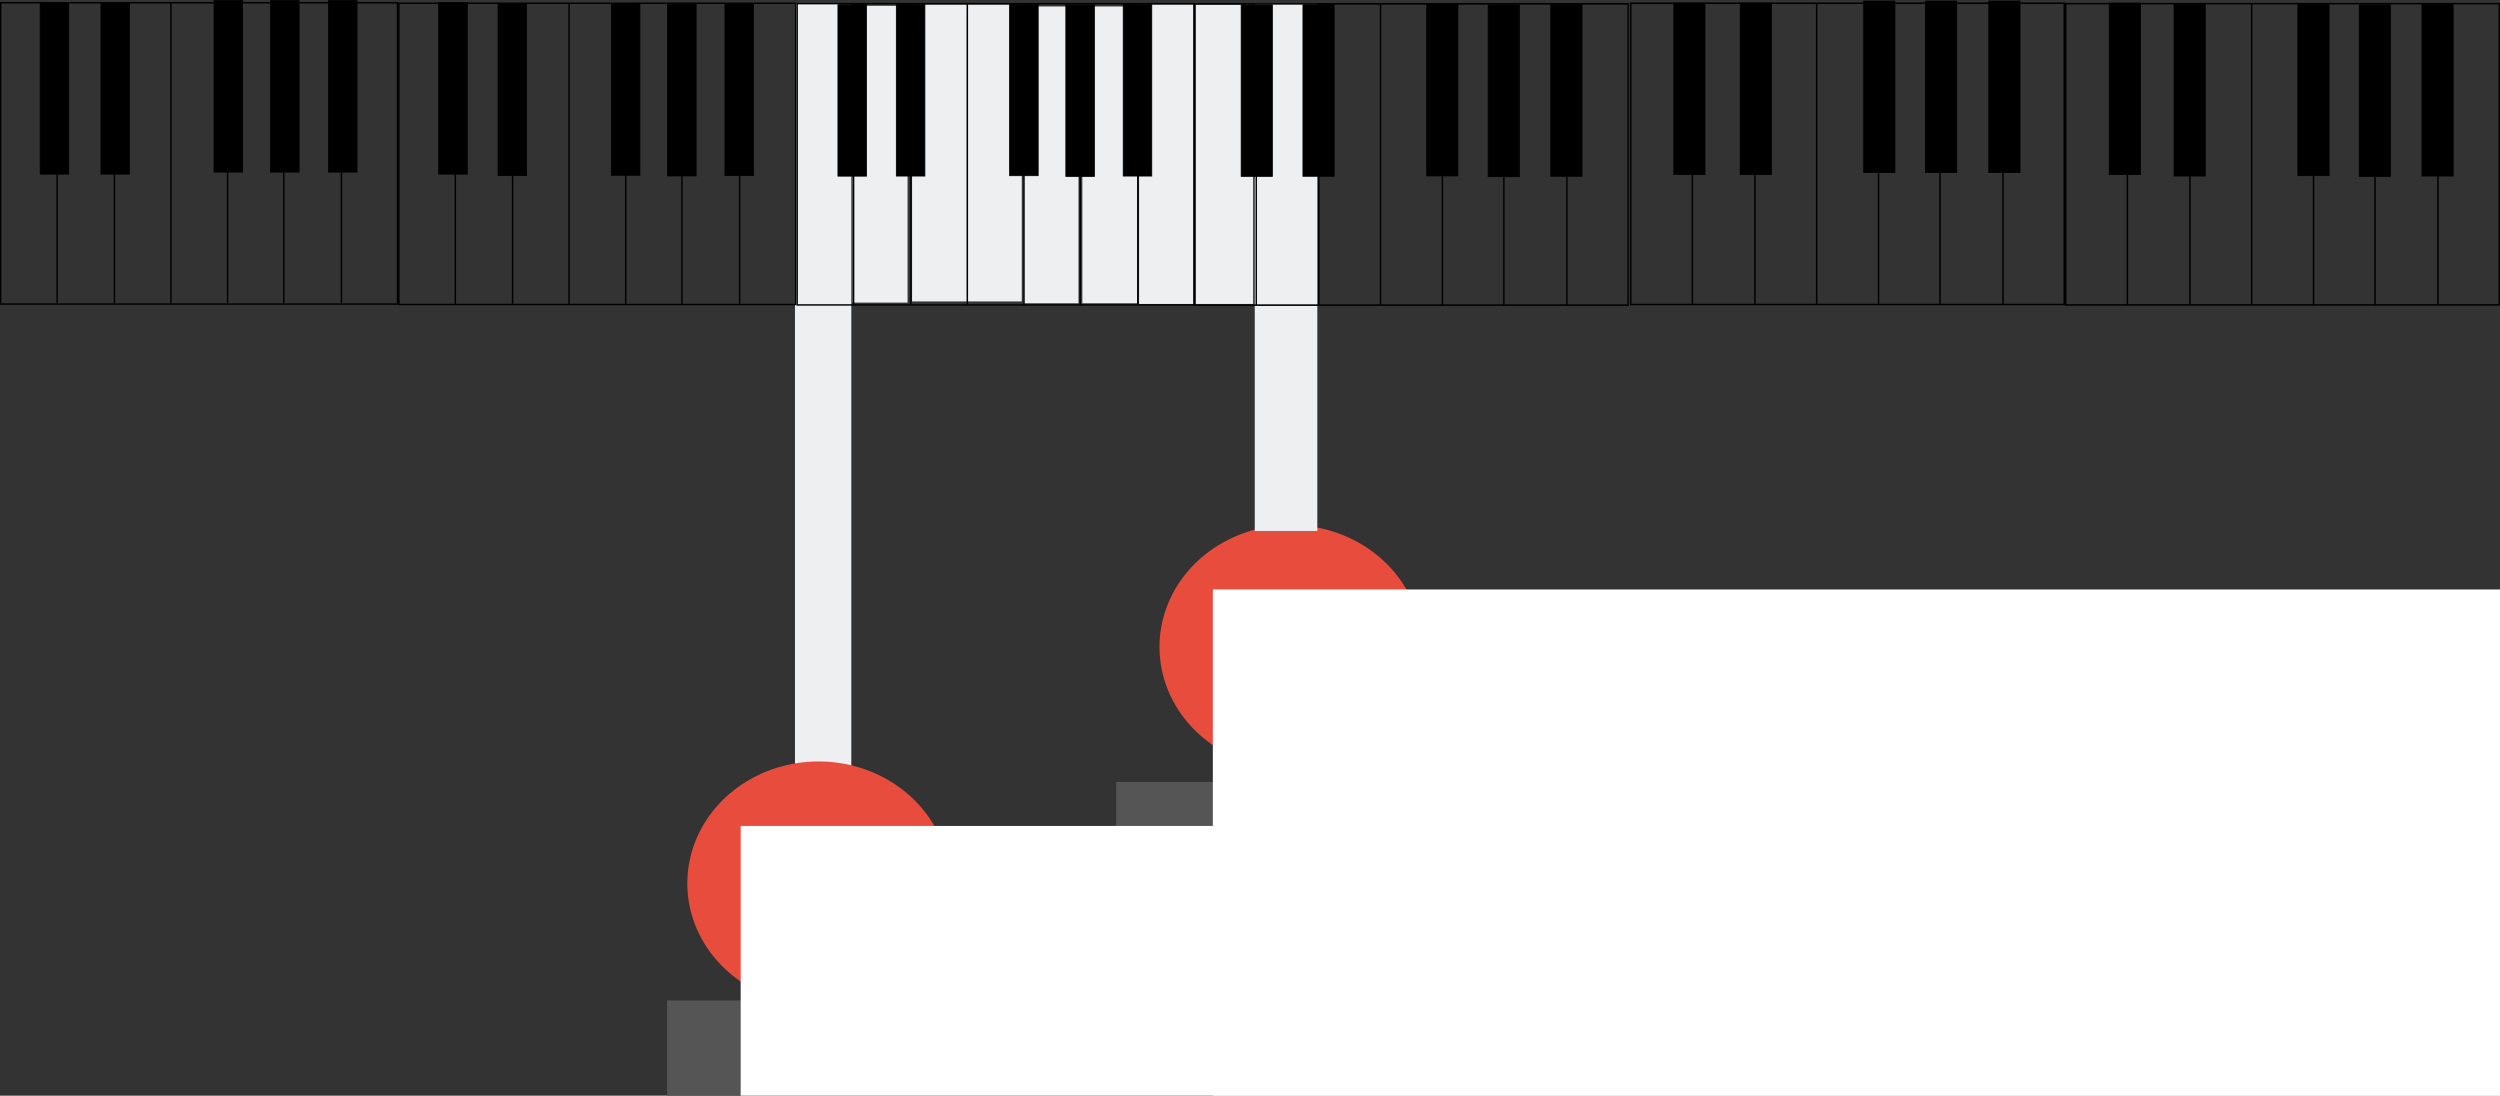 <?xml version="1.0" encoding="UTF-8" standalone="no"?>
<!-- Created with Inkscape (http://www.inkscape.org/) -->
<svg
   xmlns:svg="http://www.w3.org/2000/svg"
   xmlns="http://www.w3.org/2000/svg"
   version="1.0"
   width="266.713"
   height="116.895"
   id="svg9752">
  <rect width="100%" height="100%" fill="#333333" stroke="none"/>
  <defs
     id="defs9754" />
  <g
     transform="translate(-172.358,-359.629)"
     id="layer1">
    <rect
       width="6.111"
       height="31.933"
       x="299.936"
       y="360.123"
       id="rect3701-9-6-34-0-5-4-6-9-6-8-3-4-8-0"
       style="fill:#edeff1;fill-opacity:1;stroke:none" />
    <rect
       width="5.843"
       height="31.666"
       x="263.34"
       y="360.248"
       id="rect3701-9-6-34-0-5-2-8-3"
       style="fill:#edeff1;fill-opacity:1;stroke:none" />
    <rect
       width="5.843"
       height="31.666"
       x="269.663"
       y="360.123"
       id="rect3701-9-6-34-0-5-4-3-0-7"
       style="fill:#edeff1;fill-opacity:1;stroke:none" />
    <rect
       width="3.048"
       height="18.3"
       x="267.982"
       y="360.112"
       id="rect828-4-3-8-2"
       style="fill:#000000;fill-opacity:1;fill-rule:evenodd;stroke:#000000;stroke-width:0.063pt" />
    <rect
       width="5.843"
       height="31.666"
       x="275.522"
       y="360.123"
       id="rect3701-9-6-34-0-5-4-6-4-8-9"
       style="fill:#edeff1;fill-opacity:1;stroke:none" />
    <rect
       width="5.843"
       height="31.666"
       x="281.577"
       y="360.318"
       id="rect3701-9-6-34-0-5-4-6-9-1-0-7"
       style="fill:#edeff1;fill-opacity:1;stroke:none" />
    <rect
       width="3.048"
       height="18.3"
       x="280.069"
       y="360.075"
       id="rect829-3-1-6-5"
       style="fill:#000000;fill-opacity:1;fill-rule:evenodd;stroke:#000000;stroke-width:0.063pt" />
    <rect
       width="5.843"
       height="31.666"
       x="287.827"
       y="360.318"
       id="rect3701-9-6-34-0-5-4-6-9-6-3-8-3"
       style="fill:#edeff1;fill-opacity:1;stroke:none" />
    <rect
       width="3.048"
       height="18.3"
       x="286.068"
       y="360.148"
       id="rect830-5-8-1-4"
       style="fill:#000000;fill-opacity:1;fill-rule:evenodd;stroke:#000000;stroke-width:0.063pt" />
    <rect
       width="5.843"
       height="31.933"
       x="293.881"
       y="360.123"
       id="rect3701-9-6-34-0-5-4-6-9-6-8-7-9-3"
       style="fill:#edeff1;fill-opacity:1;stroke:none" />
    <rect
       width="3.048"
       height="18.3"
       x="292.187"
       y="360.112"
       id="rect831-52-4-8-2"
       style="fill:#000000;fill-opacity:1;fill-rule:evenodd;stroke:#000000;stroke-width:0.063pt" />
    <rect
       width="6.009"
       height="81.736"
       x="257.171"
       y="359.99"
       id="rect3701-9-6-34-42-8-9-1"
       style="fill:#edeff1;fill-opacity:1;stroke:none" />
    <rect
       width="42.332"
       height="32.144"
       x="257.402"
       y="360.018"
       id="rect832-68-2-9-1"
       style="fill:none;stroke:#000000;stroke-width:0.154;stroke-opacity:1;stroke-dasharray:none" />
    <path
       d="m 263.425,377.69 0,14.469"
       id="path833-92-7-7-1"
       style="fill:none;stroke:#000000;stroke-width:0.154;stroke-dasharray:none" />
    <path
       d="m 269.533,377.62 0,14.469"
       id="path834-95-7-2-3"
       style="fill:none;stroke:#000000;stroke-width:0.154;stroke-dasharray:none" />
    <path
       d="m 281.601,377.716 0,14.469"
       id="path835-9-9-2-2"
       style="fill:none;stroke:#000000;stroke-width:0.154;stroke-dasharray:none" />
    <path
       d="m 287.602,377.716 0,14.469"
       id="path836-4-3-8-5"
       style="fill:none;stroke:#000000;stroke-width:0.154;stroke-dasharray:none" />
    <path
       d="m 293.753,377.664 0,14.469"
       id="path837-5-1-2-3"
       style="fill:none;stroke:#000000;stroke-width:0.154;stroke-dasharray:none" />
    <path
       d="m 275.56,360.052 0,32.077"
       id="path839-05-9-8-5"
       style="fill:none;stroke:#000000;stroke-width:0.154;stroke-dasharray:none" />
    <rect
       width="3.048"
       height="18.3"
       x="261.753"
       y="360.121"
       id="rect826-81-6-0-2"
       style="fill:#000000;fill-opacity:1;fill-rule:evenodd;stroke:#000000;stroke-width:0.063pt" />
    <rect
       width="42.332"
       height="32.144"
       x="172.435"
       y="359.925"
       id="rect832-6-88-5-7-2"
       style="fill:none;stroke:#000000;stroke-width:0.154;stroke-opacity:1;stroke-dasharray:none" />
    <path
       d="m 178.458,377.596 0,14.469"
       id="path833-0-0-0-8-2"
       style="fill:none;stroke:#000000;stroke-width:0.154;stroke-dasharray:none" />
    <path
       d="m 184.566,377.526 0,14.469"
       id="path834-6-1-2-1-6"
       style="fill:none;stroke:#000000;stroke-width:0.154;stroke-dasharray:none" />
    <path
       d="m 196.635,377.622 0,14.469"
       id="path835-6-3-8-5-4"
       style="fill:none;stroke:#000000;stroke-width:0.154;stroke-dasharray:none" />
    <path
       d="m 202.636,377.622 0,14.469"
       id="path836-1-2-6-8-0"
       style="fill:none;stroke:#000000;stroke-width:0.154;stroke-dasharray:none" />
    <path
       d="m 208.786,377.57 0,14.469"
       id="path837-8-22-0-6-7"
       style="fill:none;stroke:#000000;stroke-width:0.154;stroke-dasharray:none" />
    <path
       d="m 190.593,359.958 0,32.077"
       id="path839-4-7-2-1-0"
       style="fill:none;stroke:#000000;stroke-width:0.154;stroke-dasharray:none" />
    <rect
       width="3.048"
       height="18.3"
       x="225.492"
       y="360.065"
       id="rect828-7-0-48-2-3"
       style="fill:#000000;fill-opacity:1;fill-rule:evenodd;stroke:#000000;stroke-width:0.063pt" />
    <rect
       width="3.048"
       height="18.3"
       x="237.579"
       y="360.028"
       id="rect829-8-3-6-4-4"
       style="fill:#000000;fill-opacity:1;fill-rule:evenodd;stroke:#000000;stroke-width:0.063pt" />
    <rect
       width="3.048"
       height="18.3"
       x="243.577"
       y="360.101"
       id="rect830-8-1-5-2-0"
       style="fill:#000000;fill-opacity:1;fill-rule:evenodd;stroke:#000000;stroke-width:0.063pt" />
    <rect
       width="3.048"
       height="18.3"
       x="249.696"
       y="360.065"
       id="rect831-2-3-0-5-0"
       style="fill:#000000;fill-opacity:1;fill-rule:evenodd;stroke:#000000;stroke-width:0.063pt" />
    <rect
       width="42.332"
       height="32.144"
       x="214.911"
       y="359.971"
       id="rect832-9-3-9-8-5"
       style="fill:none;stroke:#000000;stroke-width:0.154;stroke-opacity:1;stroke-dasharray:none" />
    <path
       d="m 220.934,377.643 0,14.469"
       id="path833-1-7-0-6-3"
       style="fill:none;stroke:#000000;stroke-width:0.154;stroke-dasharray:none" />
    <path
       d="m 239.111,377.669 0,14.469"
       id="path835-5-9-6-6-0"
       style="fill:none;stroke:#000000;stroke-width:0.154;stroke-dasharray:none" />
    <path
       d="m 245.111,377.669 0,14.469"
       id="path836-9-5-1-53-6"
       style="fill:none;stroke:#000000;stroke-width:0.154;stroke-dasharray:none" />
    <path
       d="m 251.262,377.617 0,14.469"
       id="path837-84-5-3-9-7"
       style="fill:none;stroke:#000000;stroke-width:0.154;stroke-dasharray:none" />
    <path
       d="m 233.069,360.005 0,32.077"
       id="path839-0-83-8-2-5"
       style="fill:none;stroke:#000000;stroke-width:0.154;stroke-dasharray:none" />
    <rect
       width="6.295"
       height="32.257"
       x="172.456"
       y="359.871"
       id="rect832-6-8-4-9-4-0"
       style="opacity:0;fill:#008080;fill-opacity:1;stroke:#000000;stroke-width:0.06;stroke-opacity:1;stroke-dasharray:none" />
    <path
       d="m 923.279,380.743 a 38.891,45.962 0 1 1 -77.782,0 38.891,45.962 0 1 1 77.782,0 z"
       transform="matrix(0.36,0,0,0.283,-8.319,320.9)"
       id="path3566-1-60-3-6-0"
       style="fill:#e74c3c;fill-opacity:1;stroke:none" />
    <flowRoot
       transform="translate(107.66,-192.675)"
       id="flowRoot3584-14-2-9-6-4-1-4"
       xml:space="preserve"
       style="font-size:13px;font-style:normal;font-weight:normal;fill:#555555;fill-opacity:1;stroke:none;font-family:Bitstream Vera Sans"><flowRegion
         id="flowRegion3586-2-65-4-1-4-8-5"><rect
           width="329.171"
           height="70.723"
           x="135.866"
           y="659.04"
           id="rect3588-3-3-1-55-6-2-4"
           style="fill:#555555;fill-opacity:1" /></flowRegion><flowPara
         id="flowPara3590-2-9-9-1-0-1-9"
         style="font-size:12px;font-weight:bold;fill:#555555;fill-opacity:1">Lower</flowPara></flowRoot>    <flowRoot
       transform="translate(155.572,-215.982)"
       id="flowRoot3584-14-2-9-9-9-6-1-5"
       xml:space="preserve"
       style="font-size:13px;font-style:normal;font-weight:normal;fill:#555555;fill-opacity:1;stroke:none;font-family:Bitstream Vera Sans"><flowRegion
         id="flowRegion3586-2-65-4-8-6-6-9-6"><rect
           width="329.171"
           height="70.723"
           x="135.866"
           y="659.04"
           id="rect3588-3-3-1-2-4-1-7-4"
           style="fill:#555555;fill-opacity:1" /></flowRegion><flowPara
         id="flowPara3590-2-9-9-5-5-8-6-8"
         style="font-size:12px;font-weight:bold;fill:#555555;fill-opacity:1">Higther</flowPara></flowRoot>    <flowRoot
       transform="translate(165.885,-236.521)"
       id="flowRoot3584-14-1-3-1-3-3-4-2-2"
       xml:space="preserve"
       style="font-size:13px;font-style:normal;font-weight:normal;fill:#ffffff;fill-opacity:1;stroke:none;font-family:Bitstream Vera Sans"><flowRegion
         id="flowRegion3586-2-6-25-8-4-2-9-9-1"><rect
           width="266.314"
           height="77.866"
           x="135.866"
           y="659.04"
           id="rect3588-3-8-2-6-2-6-6-5-6"
           style="fill:#ffffff;fill-opacity:1" /></flowRegion><flowPara
         id="flowPara3590-2-5-5-21-8-8-3-2-8"
         style="font-size:14px;font-weight:bold;fill:#ffffff;fill-opacity:1">D5</flowPara></flowRoot>    <path
       d="m 923.279,380.743 a 38.891,45.962 0 1 1 -77.782,0 38.891,45.962 0 1 1 77.782,0 z"
       transform="matrix(0.36,0,0,0.283,-58.693,346.123)"
       id="path3566-1-7-26-7-0-3"
       style="fill:#e74c3c;fill-opacity:1;stroke:none" />
    <flowRoot
       transform="translate(115.512,-211.298)"
       id="flowRoot3584-14-1-3-1-3-5-6-8-0-1"
       xml:space="preserve"
       style="font-size:13px;font-style:normal;font-weight:normal;fill:#ffffff;fill-opacity:1;stroke:none;font-family:Bitstream Vera Sans"><flowRegion
         id="flowRegion3586-2-6-25-8-4-8-3-8-3-4"><rect
           width="266.314"
           height="77.866"
           x="135.866"
           y="659.04"
           id="rect3588-3-8-2-6-2-1-9-2-9-8"
           style="fill:#ffffff;fill-opacity:1" /></flowRegion><flowPara
         id="flowPara3590-2-5-5-21-8-2-4-9-1-4"
         style="font-size:14px;font-weight:bold;fill:#ffffff;fill-opacity:1">C4</flowPara></flowRoot>    <rect
       width="6.674"
       height="56.308"
       x="306.222"
       y="359.968"
       id="rect3701-9-6-34-4-5-1-8-9"
       style="fill:#edeff1;fill-opacity:1;stroke:none" />
    <rect
       width="3.048"
       height="18.3"
       x="219.161"
       y="359.908"
       id="rect826-8-60-6-35-1-2"
       style="fill:#000000;fill-opacity:1;fill-rule:evenodd;stroke:#000000;stroke-width:0.063pt" />
    <rect
       width="3.048"
       height="18.3"
       x="176.643"
       y="359.908"
       id="rect828-9-6-3-6-98-9-0"
       style="fill:#000000;fill-opacity:1;fill-rule:evenodd;stroke:#000000;stroke-width:0.063pt" />
    <rect
       width="3.048"
       height="18.3"
       x="183.126"
       y="359.908"
       id="rect828-9-6-9-1-4-5-7"
       style="fill:#000000;fill-opacity:1;fill-rule:evenodd;stroke:#000000;stroke-width:0.063pt" />
    <rect
       width="3.048"
       height="18.3"
       x="195.188"
       y="359.691"
       id="rect828-9-6-4-4-0-3-0"
       style="fill:#000000;fill-opacity:1;fill-rule:evenodd;stroke:#000000;stroke-width:0.063pt" />
    <rect
       width="3.048"
       height="18.3"
       x="201.219"
       y="359.691"
       id="rect828-9-6-7-4-7-2-6"
       style="fill:#000000;fill-opacity:1;fill-rule:evenodd;stroke:#000000;stroke-width:0.063pt" />
    <rect
       width="3.048"
       height="18.3"
       x="207.4"
       y="359.691"
       id="rect829-3-3-6-6-5-0"
       style="fill:#000000;fill-opacity:1;fill-rule:evenodd;stroke:#000000;stroke-width:0.063pt" />
    <rect
       width="46.251"
       height="32.142"
       x="346.331"
       y="359.971"
       id="rect832-6-88-1-3-2-7"
       style="fill:none;stroke:#000000;stroke-width:0.161;stroke-opacity:1;stroke-dasharray:none" />
    <path
       d="m 352.912,377.642 0,14.469"
       id="path833-0-0-1-6-5-0"
       style="fill:none;stroke:#000000;stroke-width:0.161;stroke-dasharray:none" />
    <path
       d="m 359.585,377.572 0,14.469"
       id="path834-6-1-5-1-8-5"
       style="fill:none;stroke:#000000;stroke-width:0.161;stroke-dasharray:none" />
    <path
       d="m 372.771,377.667 0,14.469"
       id="path835-6-3-2-5-6-6"
       style="fill:none;stroke:#000000;stroke-width:0.161;stroke-dasharray:none" />
    <path
       d="m 379.328,377.667 0,14.469"
       id="path836-1-2-7-4-7-7"
       style="fill:none;stroke:#000000;stroke-width:0.161;stroke-dasharray:none" />
    <path
       d="m 386.048,377.616 0,14.469"
       id="path837-8-22-6-2-7-3"
       style="fill:none;stroke:#000000;stroke-width:0.161;stroke-dasharray:none" />
    <path
       d="m 366.17,360.004 0,32.076"
       id="path839-4-7-1-0-2-8"
       style="fill:none;stroke:#000000;stroke-width:0.161;stroke-dasharray:none" />
    <rect
       width="3.33"
       height="18.299"
       x="404.299"
       y="360.111"
       id="rect828-7-0-4-9-2-4"
       style="fill:#000000;fill-opacity:1;fill-rule:evenodd;stroke:#000000;stroke-width:0.066pt" />
    <rect
       width="3.33"
       height="18.299"
       x="417.506"
       y="360.074"
       id="rect829-8-3-2-7-9-9"
       style="fill:#000000;fill-opacity:1;fill-rule:evenodd;stroke:#000000;stroke-width:0.066pt" />
    <rect
       width="3.33"
       height="18.299"
       x="424.06"
       y="360.147"
       id="rect830-8-1-3-3-4-2"
       style="fill:#000000;fill-opacity:1;fill-rule:evenodd;stroke:#000000;stroke-width:0.066pt" />
    <rect
       width="3.33"
       height="18.299"
       x="430.745"
       y="360.111"
       id="rect831-2-3-2-7-1-6"
       style="fill:#000000;fill-opacity:1;fill-rule:evenodd;stroke:#000000;stroke-width:0.066pt" />
    <rect
       width="46.251"
       height="32.142"
       x="392.739"
       y="360.017"
       id="rect832-9-3-2-2-9-5"
       style="fill:none;stroke:#000000;stroke-width:0.161;stroke-opacity:1;stroke-dasharray:none" />
    <path
       d="m 399.32,377.688 0,14.469"
       id="path833-1-7-1-6-6-7"
       style="fill:none;stroke:#000000;stroke-width:0.161;stroke-dasharray:none" />
    <path
       d="m 405.993,377.619 0,14.469"
       id="path834-3-0-6-0-9-7"
       style="fill:none;stroke:#000000;stroke-width:0.161;stroke-dasharray:none" />
    <path
       d="m 419.179,377.714 0,14.469"
       id="path835-5-9-8-1-8-4"
       style="fill:none;stroke:#000000;stroke-width:0.161;stroke-dasharray:none" />
    <path
       d="m 425.736,377.714 0,14.469"
       id="path836-9-5-5-6-2-5"
       style="fill:none;stroke:#000000;stroke-width:0.161;stroke-dasharray:none" />
    <path
       d="m 432.456,377.663 0,14.469"
       id="path837-84-5-7-5-5-7"
       style="fill:none;stroke:#000000;stroke-width:0.161;stroke-dasharray:none" />
    <path
       d="m 412.578,360.051 0,32.076"
       id="path839-0-83-6-7-5-9"
       style="fill:none;stroke:#000000;stroke-width:0.161;stroke-dasharray:none" />
    <g
       transform="matrix(6.4385287e-2,0,0,7.1563744e-2,298.412,349.116)"
       id="g840-0-7-1-5-4-8">
      <rect
         width="51.718"
         height="255.707"
         x="98.751"
         y="154.064"
         id="rect826-1-8-8-4-9-3"
         style="fill:#000000;fill-opacity:1;fill-rule:evenodd;stroke:#000000;stroke-width:0.966pt" />
      <rect
         width="51.718"
         height="255.707"
         x="201.139"
         y="153.938"
         id="rect828-6-3-9-1-1-0"
         style="fill:#000000;fill-opacity:1;fill-rule:evenodd;stroke:#000000;stroke-width:0.966pt" />
      <rect
         width="51.718"
         height="255.707"
         x="406.251"
         y="153.429"
         id="rect829-5-7-2-2-2-2"
         style="fill:#000000;fill-opacity:1;fill-rule:evenodd;stroke:#000000;stroke-width:0.966pt" />
      <rect
         width="51.718"
         height="255.707"
         x="508.044"
         y="154.447"
         id="rect830-7-9-7-0-5-2"
         style="fill:#000000;fill-opacity:1;fill-rule:evenodd;stroke:#000000;stroke-width:0.966pt" />
      <rect
         width="51.718"
         height="255.707"
         x="611.873"
         y="153.938"
         id="rect831-5-3-9-0-0-3"
         style="fill:#000000;fill-opacity:1;fill-rule:evenodd;stroke:#000000;stroke-width:0.966pt" />
      <rect
         width="718.344"
         height="449.145"
         x="21.594"
         y="152.633"
         id="rect832-4-91-5-1-8-6"
         style="fill:none;stroke:#000000;stroke-width:2.375;stroke-opacity:1;stroke-dasharray:none" />
      <path
         d="m 123.803,399.559 0,202.179"
         id="path833-12-8-4-4-3-7"
         style="fill:none;stroke:#000000;stroke-width:2.375;stroke-dasharray:none" />
      <path
         d="m 227.452,398.583 0,202.179"
         id="path834-0-2-3-6-9-1"
         style="fill:none;stroke:#000000;stroke-width:2.375;stroke-dasharray:none" />
      <path
         d="m 432.249,399.918 0,202.179"
         id="path835-0-8-1-0-3-5"
         style="fill:none;stroke:#000000;stroke-width:2.375;stroke-dasharray:none" />
      <path
         d="m 534.079,399.918 0,202.179"
         id="path836-14-0-2-7-9-5"
         style="fill:none;stroke:#000000;stroke-width:2.375;stroke-dasharray:none" />
      <path
         d="m 638.448,399.199 0,202.179"
         id="path837-6-1-3-1-6-4"
         style="fill:none;stroke:#000000;stroke-width:2.375;stroke-dasharray:none" />
      <path
         d="m 329.726,153.097 0,448.216"
         id="path839-07-8-3-7-7-0"
         style="fill:none;stroke:#000000;stroke-width:2.375;stroke-dasharray:none" />
    </g>
    <rect
       width="6.877"
       height="32.256"
       x="346.354"
       y="359.917"
       id="rect832-6-8-4-4-7-9-2"
       style="opacity:0;fill:#008080;fill-opacity:1;stroke:#000000;stroke-width:0.062;stroke-opacity:1;stroke-dasharray:none" />
    <rect
       width="6.877"
       height="32.256"
       x="339.399"
       y="359.992"
       id="rect832-6-8-1-8-1-7-9-6"
       style="opacity:0;fill:#1abc9c;fill-opacity:1;stroke:#000000;stroke-width:0.062;stroke-opacity:1;stroke-dasharray:none" />
    <rect
       width="3.33"
       height="18.299"
       x="397.382"
       y="359.954"
       id="rect826-8-60-6-3-7-7-0"
       style="fill:#000000;fill-opacity:1;fill-rule:evenodd;stroke:#000000;stroke-width:0.066pt" />
    <rect
       width="3.33"
       height="18.299"
       x="350.929"
       y="359.954"
       id="rect828-9-6-3-6-9-3-6-6"
       style="fill:#000000;fill-opacity:1;fill-rule:evenodd;stroke:#000000;stroke-width:0.066pt" />
    <rect
       width="3.33"
       height="18.299"
       x="358.012"
       y="359.954"
       id="rect828-9-6-9-1-3-3-9-1"
       style="fill:#000000;fill-opacity:1;fill-rule:evenodd;stroke:#000000;stroke-width:0.066pt" />
    <rect
       width="3.33"
       height="18.299"
       x="371.19"
       y="359.737"
       id="rect828-9-6-4-4-1-5-3-1"
       style="fill:#000000;fill-opacity:1;fill-rule:evenodd;stroke:#000000;stroke-width:0.066pt" />
    <rect
       width="3.33"
       height="18.299"
       x="377.78"
       y="359.737"
       id="rect828-9-6-7-4-9-9-5-1"
       style="fill:#000000;fill-opacity:1;fill-rule:evenodd;stroke:#000000;stroke-width:0.066pt" />
    <rect
       width="3.33"
       height="18.299"
       x="384.534"
       y="359.737"
       id="rect829-3-3-6-8-9-7-7"
       style="fill:#000000;fill-opacity:1;fill-rule:evenodd;stroke:#000000;stroke-width:0.066pt" />
    <path
       d="m 227.042,377.573 0,14.469"
       id="path834-3-0-0-2-1"
       style="fill:none;stroke:#000000;stroke-width:0.154;stroke-dasharray:none" />
  </g>
</svg>
